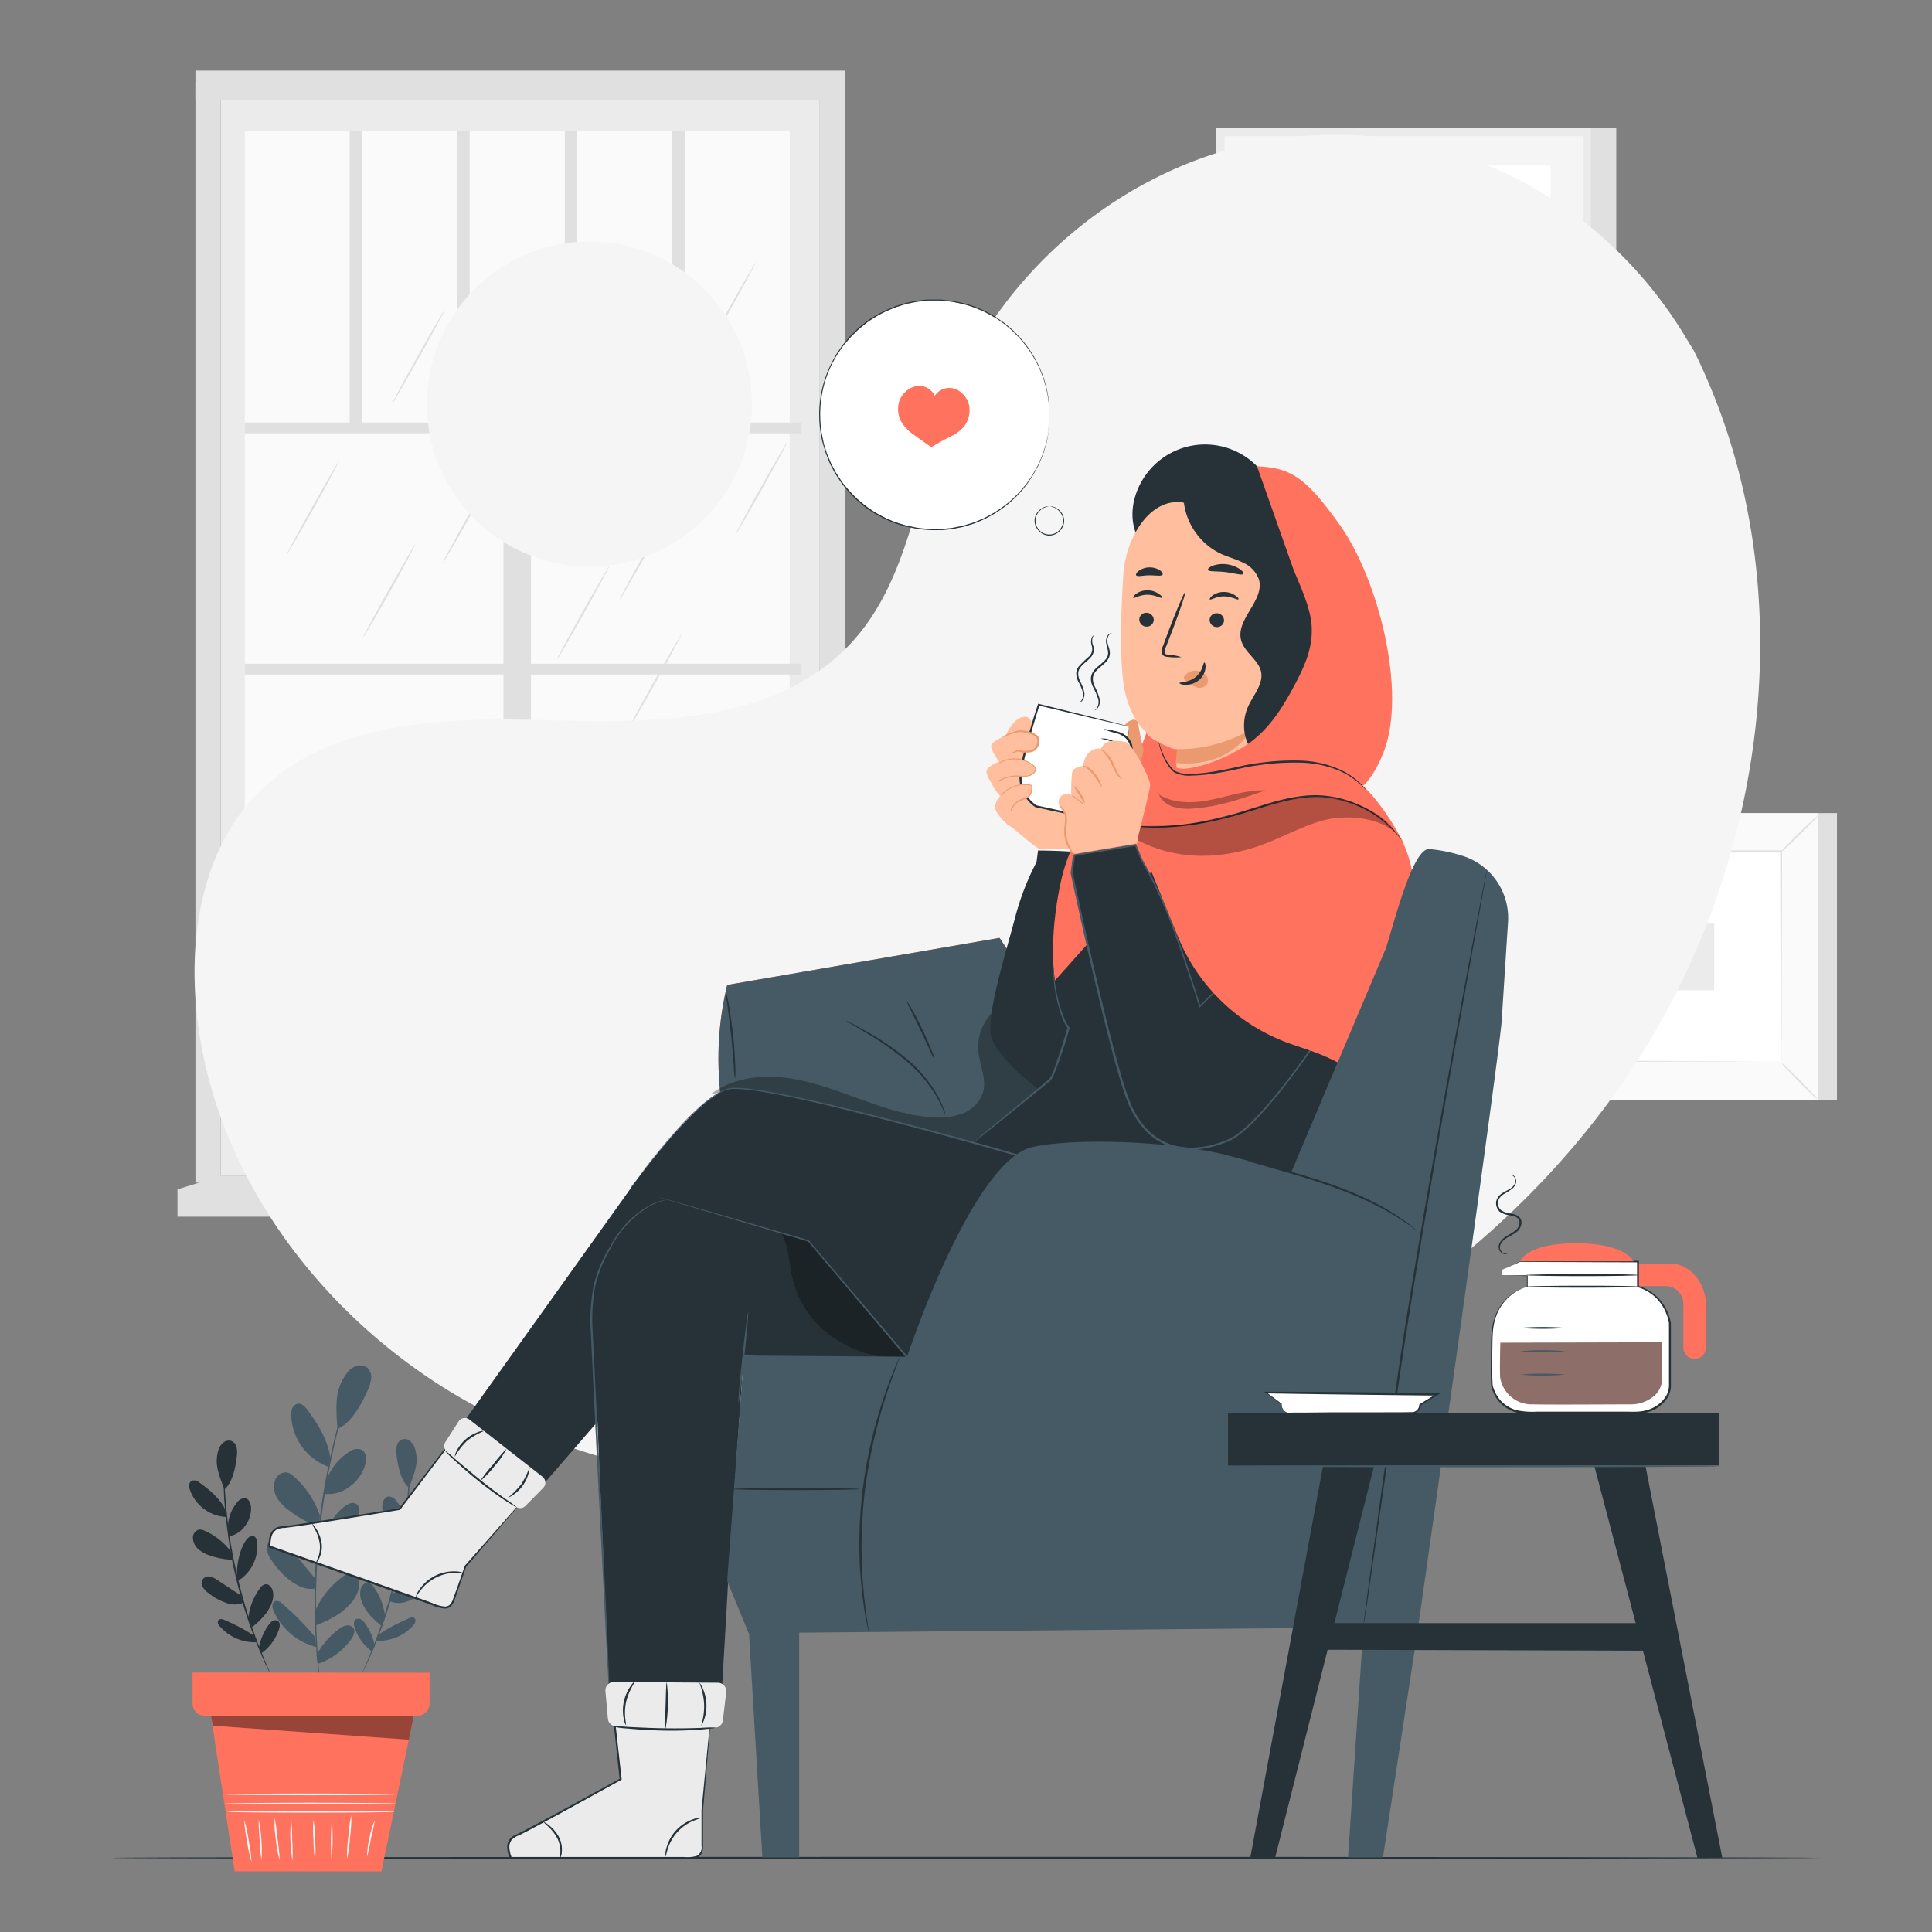 <svg xmlns="http://www.w3.org/2000/svg" viewBox="0 0 500 500"><rect x="0" y="0" width="500" height="500" fill="#808080" stroke="none"/><g id="background-complete"><rect x="411.68" y="33.02" width="6.61" height="143.46" style="fill:#e0e0e0"></rect><rect x="315.76" y="34.12" width="94.91" height="141.26" rx="0.1" style="fill:#f5f5f5"></rect><path d="M411.68,176.49H314.76a.11.11,0,0,1-.1-.1V33.12a.11.11,0,0,1,.1-.1h96.92a.11.11,0,0,1,.1.1V176.39A.11.11,0,0,1,411.68,176.49ZM317,174.29h92.52a.11.11,0,0,0,.1-.1V35.32a.11.11,0,0,0-.1-.1H317a.11.11,0,0,0-.1.1V174.19A.11.11,0,0,0,317,174.29Z" style="fill:#ebebeb"></path><rect x="325.32" y="42.84" width="75.97" height="123.74" rx="0.1" style="fill:#fff"></rect><rect x="341.89" y="77.92" width="42.65" height="49.99" rx="0.06" style="fill:#ebebeb"></rect><path d="M381.17,121.79c.06.16-2.05,1.09-6.06.62a14.84,14.84,0,0,1-6.8-2.72,13.83,13.83,0,0,1-5.29-8.32,12,12,0,0,1,4-11.38,10.63,10.63,0,0,1,3.07-1.79,8.2,8.2,0,0,1,3.84-.45,6.78,6.78,0,0,1,3.83,1.68,5,5,0,0,1,1.52,4.47,7.3,7.3,0,0,1-2.11,3.84A14,14,0,0,1,374,110.1a17.61,17.61,0,0,1-7.67,2.19,15.24,15.24,0,0,1-8.17-1.86,14.87,14.87,0,0,1-6-6.23,12.72,12.72,0,0,1-1.08-8.73,13,13,0,0,1,4.6-7.19,11.41,11.41,0,0,1,3.86-1.94,9.5,9.5,0,0,1,4.34-.14,7.11,7.11,0,0,1,3.94,2.22,6.59,6.59,0,0,1,1.55,4.21,8.07,8.07,0,0,1-1,4,10.78,10.78,0,0,1-2.44,2.92,16.32,16.32,0,0,1-6,3.21,15.49,15.49,0,0,1-6.35.49,13,13,0,0,1-5.54-2.12,12,12,0,0,1-5.28-8.37,10.05,10.05,0,0,1,2-7.17,8.53,8.53,0,0,1,3.62-2.9c1-.37,1.56-.36,1.59-.27s-.45.36-1.26.9a9.53,9.53,0,0,0-2.82,3,9,9,0,0,0-1.15,6.12,10,10,0,0,0,4.7,6.58A11.55,11.55,0,0,0,359,100a13.74,13.74,0,0,0,4.85-2.75,6,6,0,0,0,2.26-4.54,3.26,3.26,0,0,0-2.92-3.23,6.26,6.26,0,0,0-2.78.14A8,8,0,0,0,357.78,91a9.65,9.65,0,0,0-3.31,5.29,9.2,9.2,0,0,0,.81,6.34,11.41,11.41,0,0,0,4.59,4.77,11.88,11.88,0,0,0,6.31,1.47,14.4,14.4,0,0,0,6.21-1.7,10.64,10.64,0,0,0,2.48-1.75,4.09,4.09,0,0,0,1.26-2,1.78,1.78,0,0,0-.51-1.65,3.67,3.67,0,0,0-2.05-.91,5.29,5.29,0,0,0-2.42.21,7.58,7.58,0,0,0-2.25,1.23,9.4,9.4,0,0,0-3.44,8.7,12,12,0,0,0,4.07,7.2,14.36,14.36,0,0,0,5.84,2.92C379,121.9,381.14,121.49,381.17,121.79Z" style="fill:#e0e0e0"></path><rect x="57.14" y="25.88" width="155.02" height="278.47" style="fill:#ebebeb"></rect><rect x="63.34" y="33.95" width="141.03" height="262.1" style="fill:#fafafa"></rect><polygon points="218.71 306.86 212.16 304.35 212.16 21.16 218.71 21.16 218.71 306.86" style="fill:#e0e0e0"></polygon><rect x="63.34" y="109.35" width="144.09" height="2.79" style="fill:#e0e0e0"></rect><rect x="63.34" y="171.77" width="144.09" height="2.79" style="fill:#e0e0e0"></rect><rect x="63.34" y="234.19" width="144.09" height="2.79" style="fill:#e0e0e0"></rect><rect x="37.48" y="203.56" width="192.74" height="7.13" transform="translate(-73.27 340.97) rotate(-90)" style="fill:#e0e0e0"></rect><rect x="90.49" y="33.95" width="3.23" height="76.79" style="fill:#e0e0e0"></rect><rect x="118.33" y="33.95" width="3.23" height="76.79" style="fill:#e0e0e0"></rect><rect x="146.17" y="33.95" width="3.23" height="76.79" style="fill:#e0e0e0"></rect><rect x="174.01" y="33.95" width="3.23" height="76.79" style="fill:#e0e0e0"></rect><rect x="50.58" y="21.15" width="6.56" height="284.92" style="fill:#e0e0e0"></rect><rect x="50.58" y="18.28" width="168.13" height="7.6" style="fill:#e0e0e0"></rect><rect x="45.93" y="307.8" width="177.22" height="7.08" style="fill:#e0e0e0"></rect><polygon points="212.16 304.35 223.15 307.8 45.93 307.8 57.14 304.35 212.16 304.35" style="fill:#e0e0e0"></polygon><path d="M160.35,155.22c-.13-.07,2.82-5.56,6.57-12.25s6.91-12.06,7-12-2.81,5.56-6.57,12.25S160.48,155.29,160.35,155.22Z" style="fill:#e0e0e0"></path><path d="M107.78,214.47c-.13-.07,2.81-5.55,6.57-12.24s6.9-12.06,7-12-2.82,5.55-6.58,12.24S107.9,214.54,107.78,214.47Z" style="fill:#e0e0e0"></path><path d="M141.63,268.33c-.13-.07,2.82-5.55,6.57-12.24s6.9-12.06,7-12-2.82,5.55-6.58,12.25S141.75,268.41,141.63,268.33Z" style="fill:#e0e0e0"></path><path d="M94.42,270.11c-.13-.07,2.82-5.55,6.57-12.24s6.91-12.06,7-12-2.82,5.55-6.57,12.24S94.55,270.18,94.42,270.11Z" style="fill:#e0e0e0"></path><path d="M74.28,143.39c-.13-.07,2.82-5.56,6.57-12.25s6.9-12.06,7-12-2.82,5.56-6.57,12.25S74.4,143.46,74.28,143.39Z" style="fill:#e0e0e0"></path><path d="M114.58,145.72c-.13-.07,2.82-5.56,6.57-12.25s6.9-12.06,7-12-2.82,5.56-6.57,12.25S114.7,145.79,114.58,145.72Z" style="fill:#e0e0e0"></path><path d="M101.46,104.52c-.12-.07,2.82-5.55,6.58-12.24s6.9-12.06,7-12-2.82,5.55-6.58,12.24S101.59,104.59,101.46,104.52Z" style="fill:#e0e0e0"></path><path d="M93.94,165c-.12-.07,2.82-5.55,6.58-12.24s6.9-12.06,7-12S104.73,146.32,101,153,94.07,165.08,93.94,165Z" style="fill:#e0e0e0"></path><path d="M162.77,103.06c-.12-.07,2.82-5.55,6.58-12.24s6.9-12.06,7-12-2.81,5.55-6.57,12.24S162.9,103.13,162.77,103.06Z" style="fill:#e0e0e0"></path><path d="M144.14,170.68c-.13-.07,2.82-5.55,6.57-12.24s6.91-12.06,7-12-2.82,5.55-6.57,12.24S144.27,170.75,144.14,170.68Z" style="fill:#e0e0e0"></path><path d="M89.81,215.75c-.12-.07,2.82-5.55,6.58-12.24s6.9-12.06,7-12-2.82,5.55-6.58,12.24S89.94,215.82,89.81,215.75Z" style="fill:#e0e0e0"></path><path d="M162.77,188.45c-.12-.07,2.82-5.55,6.58-12.24s6.9-12.06,7-12-2.81,5.55-6.57,12.24S162.9,188.52,162.77,188.45Z" style="fill:#e0e0e0"></path><path d="M172.6,288c-.13-.07,2.82-5.55,6.57-12.24s6.9-12.06,7-12-2.82,5.55-6.57,12.24S172.72,288.08,172.6,288Z" style="fill:#e0e0e0"></path><path d="M75,280.13c-.13-.07,2.82-5.56,6.57-12.25s6.91-12.06,7-12-2.82,5.55-6.57,12.25S75.15,280.2,75,280.13Z" style="fill:#e0e0e0"></path><path d="M164.7,220.34c-.13-.07,2.81-5.55,6.57-12.24s6.9-12.06,7-12-2.82,5.55-6.58,12.24S164.82,220.41,164.7,220.34Z" style="fill:#e0e0e0"></path><path d="M149.58,234.15c-.12-.07,2.82-5.55,6.58-12.24s6.9-12.06,7-12-2.82,5.55-6.58,12.24S149.71,234.22,149.58,234.15Z" style="fill:#e0e0e0"></path><path d="M190.33,138.38c-.13-.07,2.81-5.55,6.57-12.24s6.9-12.06,7-12-2.82,5.55-6.58,12.24S190.45,138.45,190.33,138.38Z" style="fill:#e0e0e0"></path><path d="M182,92.18c-.13-.07,2.81-5.55,6.57-12.24s6.9-12.06,7-12-2.82,5.55-6.58,12.24S182.15,92.25,182,92.18Z" style="fill:#e0e0e0"></path><rect x="404.14" y="210.43" width="71.27" height="74.29" style="fill:#e0e0e0"></rect><rect x="399.31" y="210.43" width="71.26" height="74.29" style="fill:#fafafa"></rect><path d="M470.6,284.74H399.29V210.41H470.6Zm-71.26,0h71.22V210.45H399.34Z" style="fill:#e0e0e0"></path><rect x="408.89" y="220.42" width="52.11" height="54.31" style="fill:#fff"></rect><path d="M408.89,275.09a7.88,7.88,0,0,1-1.28,1.5c-.83.88-2,2.07-3.31,3.36s-2.52,2.44-3.41,3.25a9,9,0,0,1-1.5,1.26,7.58,7.58,0,0,1,1.28-1.49c.83-.88,2-2.07,3.31-3.36s2.53-2.45,3.42-3.27A8.38,8.38,0,0,1,408.89,275.09Z" style="fill:#e0e0e0"></path><path d="M461,275a8,8,0,0,1,1.49,1.29c.88.83,2.07,2,3.36,3.31s2.44,2.51,3.26,3.4a7.55,7.55,0,0,1,1.25,1.51,8.79,8.79,0,0,1-1.48-1.28c-.88-.83-2.07-2-3.37-3.32s-2.45-2.52-3.26-3.41A8.06,8.06,0,0,1,461,275Z" style="fill:#e0e0e0"></path><path d="M460.86,220.56a8.58,8.58,0,0,1,1.28-1.49c.83-.88,2-2.07,3.31-3.36s2.52-2.44,3.41-3.26a8.06,8.06,0,0,1,1.5-1.25,8.07,8.07,0,0,1-1.27,1.49c-.84.87-2,2.07-3.32,3.36s-2.53,2.45-3.41,3.26A8.06,8.06,0,0,1,460.86,220.56Z" style="fill:#e0e0e0"></path><path d="M408.75,220.7a8.54,8.54,0,0,1-1.49-1.29c-.88-.83-2.07-2-3.36-3.31s-2.44-2.52-3.26-3.41a7.69,7.69,0,0,1-1.25-1.5,7.73,7.73,0,0,1,1.48,1.28c.88.83,2.07,2,3.37,3.32s2.45,2.52,3.26,3.41A7.69,7.69,0,0,1,408.75,220.7Z" style="fill:#e0e0e0"></path><path d="M460.86,274.73a1,1,0,0,1,0-.26c0-.19,0-.44,0-.76,0-.68,0-1.66,0-2.93,0-2.57,0-6.32-.05-11.07,0-9.51-.06-23.07-.1-39.29l.2.2-52,0h0l.23-.23c0,19.93,0,38.58,0,54.31l-.2-.2,37.63.11,10.57.05,2.79,0h.05l-2.76,0-10.53.05-37.75.1h-.19v-.2c0-15.73,0-34.38,0-54.31v-.23h.24l52,0h.2v.2c0,16.28-.08,29.87-.1,39.42,0,4.73,0,8.46-.06,11,0,1.26,0,2.22,0,2.9,0,.31,0,.55,0,.73S460.86,274.74,460.86,274.73Z" style="fill:#e0e0e0"></path><rect x="426.25" y="238.88" width="17.39" height="17.39" style="fill:#ebebeb"></rect></g><g id="background-simple"><path d="M438.38,90.79l-2.44-4c-20.51-33.8-57.6-54.18-96.71-51.71a102.07,102.07,0,0,0-15,2.06c-35.56,7.61-66.5,34.5-79.33,68.93-7.54,20.26-9.64,43.57-24,59.65-18.62,20.92-50.25,21.58-78.05,20.71s-59.45-.13-78,20.88c-11.61,13.15-15.3,31.86-14.36,49.48,2.48,46.64,35,88.34,76.31,109.07s90,22.59,135.23,13.47c63.37-12.78,123.64-47.86,159.86-102S467.36,149.27,438.38,90.79Z" style="fill:#f5f5f5"></path><circle cx="152.62" cy="103.78" r="42.19" transform="matrix(0.23, -0.97, 0.97, 0.23, 16.78, 228.73)" style="fill:#f5f5f5"></circle></g><g id="Floor"><path d="M471.05,480.82c0,.14-99,.26-221,.26S29,481,29,480.82s99-.26,221.06-.26S471.05,480.67,471.05,480.82Z" style="fill:#263238"></path></g><g id="speech-bubble"><circle cx="241.87" cy="107.36" r="29.56" transform="translate(-20.43 72.33) rotate(-16.33)" style="fill:#fff"></circle><path d="M271.46,131.06s-.32,0-.86.2a3.94,3.94,0,0,0-1.9,1.4,3.59,3.59,0,0,0-.66,1.48,3.24,3.24,0,0,0,.18,1.83,3.54,3.54,0,0,0,6.64.11,3.2,3.2,0,0,0,.25-1.83,3.83,3.83,0,0,0-.62-1.5,3.94,3.94,0,0,0-1.85-1.46c-.54-.19-.86-.19-.86-.22H272l.28,0a2.07,2.07,0,0,1,.38.09,3.92,3.92,0,0,1,2,1.45,3.81,3.81,0,0,1,.68,1.57,3.49,3.49,0,0,1-.23,2,4.06,4.06,0,0,1-1.37,1.7,3.84,3.84,0,0,1-2.23.73,3.76,3.76,0,0,1-2.2-.8,4,4,0,0,1-1.31-1.75,3.43,3.43,0,0,1-.18-2,4,4,0,0,1,2.76-2.94,2.16,2.16,0,0,1,.38-.08l.28,0Z" style="fill:#263238"></path><path d="M271.34,111.9s0-.16,0-.48.07-.8.13-1.41c0-.31.06-.66.1-1s0-.8,0-1.26v-1.47a4.35,4.35,0,0,0-.05-.8c0-.28-.05-.57-.08-.86a28.75,28.75,0,0,0-2.05-8.32,29.67,29.67,0,0,0-6.18-9.47l-1.12-1.14c-.4-.36-.83-.7-1.25-1.06l-.63-.54a6.57,6.57,0,0,0-.67-.51l-1.41-1c-.24-.17-.47-.33-.72-.49l-.76-.42-1.56-.86c-.53-.27-1.1-.48-1.66-.73l-.84-.36-.43-.18-.44-.13a26.7,26.7,0,0,0-3.64-1c-.63-.12-1.25-.28-1.9-.37l-1.95-.2c-.33,0-.66-.08-1-.09h-1c-.67,0-1.34,0-2,0a30.36,30.36,0,0,0-4.09.54l-1,.21-.52.1-.5.16-2,.62c-.67.24-1.32.54-2,.81-.33.14-.67.26-1,.43l-1,.51a34.8,34.8,0,0,0-3.76,2.31l-1.74,1.41-.44.36-.41.39-.81.8-.81.79-.74.88-.74.88-.37.44-.33.47c-.43.64-.87,1.27-1.31,1.91l-1.13,2a29.48,29.48,0,0,0-2.85,18.49c.16.76.31,1.53.46,2.29s.45,1.48.68,2.22l.17.55.22.53.44,1.06.44,1.06.54,1,.53,1,.27.5.31.47,1.23,1.87a34.46,34.46,0,0,0,2.89,3.34l.77.78c.25.26.54.47.81.71.56.46,1.09.94,1.66,1.37l1.75,1.21.44.29a4.17,4.17,0,0,0,.46.26l.91.51a32.24,32.24,0,0,0,3.73,1.75c.64.23,1.29.41,1.93.62l1,.3c.32.09.65.14,1,.21l1.93.4c.64.11,1.28.15,1.92.22a26.57,26.57,0,0,0,3.77.14h.46l.46-.05.92-.08c.6-.07,1.21-.1,1.79-.2l1.75-.35.86-.17.83-.25,1.63-.5a7.41,7.41,0,0,0,.79-.28l.77-.32c.51-.22,1-.41,1.51-.64l1.41-.75a29.55,29.55,0,0,0,8.74-7.17c.27-.33.54-.63.79-.95l.68-1,.65-.94c.1-.16.22-.31.31-.46s.18-.32.26-.48c.35-.63.69-1.23,1-1.8s.52-1.17.77-1.71c.11-.27.23-.53.34-.79a5.71,5.71,0,0,0,.28-.75l.45-1.4c.13-.44.28-.83.37-1.2s.16-.72.22-1l.3-1.39c.07-.31.11-.47.11-.47s0,.16-.08.48-.16.78-.27,1.39c-.07.3-.13.65-.21,1s-.23.77-.36,1.21-.28.91-.44,1.41a4.14,4.14,0,0,1-.28.76l-.34.79c-.24.54-.45,1.14-.75,1.72s-.65,1.18-1,1.82l-.27.48c-.09.15-.2.3-.31.46-.21.31-.42.63-.65,1l-.67,1c-.25.32-.52.63-.79,1a29.66,29.66,0,0,1-8.77,7.26l-1.42.75c-.49.23-1,.43-1.51.65l-.78.32a5.77,5.77,0,0,1-.79.29l-1.65.51-.83.25-.87.17-1.75.36c-.59.1-1.2.13-1.81.2l-.92.09c-.16,0-.31,0-.47,0h-.46a27.17,27.17,0,0,1-3.81-.13c-.64-.08-1.29-.11-1.93-.22l-1.94-.4c-.33-.07-.66-.12-1-.21l-1-.3c-.64-.21-1.3-.39-1.94-.63a32.08,32.08,0,0,1-3.77-1.76l-.92-.51-.47-.26-.44-.3c-.58-.4-1.17-.81-1.77-1.21s-1.11-.92-1.67-1.38c-.27-.24-.57-.46-.82-.72l-.77-.79a32.56,32.56,0,0,1-2.92-3.36l-1.25-1.89-.32-.47-.27-.5-.53-1-.54-1-.45-1.06L214,118l-.23-.54-.17-.55c-.23-.75-.46-1.49-.68-2.24s-.31-1.54-.47-2.32a29.53,29.53,0,0,1,2.88-18.65c.38-.7.76-1.38,1.14-2.07l1.32-1.93.34-.48.37-.44.75-.89L220,87l.82-.8.82-.81L222,85l.44-.36,1.76-1.42A33.83,33.83,0,0,1,228,80.92l1-.52c.33-.17.68-.29,1-.43.67-.27,1.33-.57,2-.82l2.05-.62.51-.16.52-.1,1-.21a30.65,30.65,0,0,1,4.11-.54c.69,0,1.37,0,2,0h1c.34,0,.67.06,1,.09l2,.2c.65.09,1.28.25,1.91.37a29.17,29.17,0,0,1,3.67,1l.44.14c.15,0,.29.12.43.18l.85.36c.56.25,1.13.47,1.67.74l1.56.87.78.43c.24.15.48.32.72.49l1.42,1a6.87,6.87,0,0,1,.66.52l.64.54c.43.36.86.71,1.26,1.07l1.12,1.15a29.72,29.72,0,0,1,6.18,9.55,28.33,28.33,0,0,1,2,8.37c0,.29.06.58.08.86a3.73,3.73,0,0,1,0,.81v1.47c0,.46,0,.88,0,1.26s-.08.73-.12,1q-.1.93-.15,1.41C271.37,111.74,271.34,111.9,271.34,111.9Z" style="fill:#263238"></path><path d="M250.92,105.84a5.71,5.71,0,0,0-1.19-3.24,5.62,5.62,0,0,0-2.71-2,4.58,4.58,0,0,0-3.53.37,4.51,4.51,0,0,0-1.56,1.48,4.47,4.47,0,0,0-4.61-2.54,5.54,5.54,0,0,0-3,1.51,5.79,5.79,0,0,0-1.75,3,7,7,0,0,0,.48,4.36,10.1,10.1,0,0,0,3.11,3.49c2.1,1.53,4.87,3.47,4.87,3.47s2.64-1.63,5-2.77a9.89,9.89,0,0,0,3.68-2.87A7.09,7.09,0,0,0,250.92,105.84Z" style="fill:#FF725E"></path></g><g id="Plant"><polygon points="54.19 441.36 60.73 484.31 98.71 484.31 107.52 441.98 54.19 441.36" style="fill:#FF725E"></polygon><path d="M102.21,468.89c0,.12-9.73.22-21.73.22s-21.74-.1-21.74-.22,9.73-.22,21.74-.22S102.21,468.77,102.21,468.89Z" style="fill:#fafafa"></path><path d="M102.36,466.78c0,.12-9.8.22-21.88.22s-21.88-.1-21.88-.22,9.79-.23,21.88-.23S102.36,466.65,102.36,466.78Z" style="fill:#fafafa"></path><path d="M102.28,464.39c0,.12-9.79.22-21.88.22s-21.88-.1-21.88-.22,9.8-.22,21.88-.22S102.28,464.27,102.28,464.39Z" style="fill:#fafafa"></path><path d="M65.09,481.86a34.43,34.43,0,0,1-1.16-5.4A35.36,35.36,0,0,1,63.2,471a35.39,35.39,0,0,1,1.17,5.41A34.51,34.51,0,0,1,65.09,481.86Z" style="fill:#fafafa"></path><path d="M67.68,481.41a40.25,40.25,0,0,1-.48-5.28,41.26,41.26,0,0,1-.24-5.29,42.56,42.56,0,0,1,.72,10.57Z" style="fill:#fafafa"></path><path d="M72.38,481.41a27.59,27.59,0,0,1-1-5.41,26.23,26.23,0,0,1-.29-5.5,51.36,51.36,0,0,1,.73,5.44A45.31,45.31,0,0,1,72.38,481.41Z" style="fill:#fafafa"></path><path d="M75.69,481.63a43.58,43.58,0,0,1-.36-11,45.93,45.93,0,0,1,.28,5.51A45.2,45.2,0,0,1,75.69,481.63Z" style="fill:#fafafa"></path><path d="M81.54,481.41a31.55,31.55,0,0,1-.4-5.22,29.39,29.39,0,0,1,0-5.23,31.35,31.35,0,0,1,.4,5.21A32.07,32.07,0,0,1,81.54,481.41Z" style="fill:#fafafa"></path><path d="M85.81,481.63a67.82,67.82,0,0,1,.09-10.79,64.79,64.79,0,0,1-.09,10.79Z" style="fill:#fafafa"></path><path d="M89.82,481.06a35.54,35.54,0,0,1,.33-5.64,36.65,36.65,0,0,1,.76-5.6,34.77,34.77,0,0,1-.32,5.64A35.87,35.87,0,0,1,89.82,481.06Z" style="fill:#fafafa"></path><path d="M95,480.5a19.14,19.14,0,0,1,.64-4.8A18.86,18.86,0,0,1,97,471.07a41,41,0,0,1-1,4.72A43.4,43.4,0,0,1,95,480.5Z" style="fill:#fafafa"></path><path d="M91.33,356.59a.83.83,0,0,1,0,.22l-.18.6c-.18.57-.42,1.34-.72,2.32s-.72,2.23-1.12,3.68-.92,3.06-1.37,4.89-1,3.82-1.48,6-1,4.47-1.46,6.91c-.91,4.9-1.74,10.32-2.33,16s-.81,11.2-.89,16.18c0,2.49,0,4.86.07,7.07s.16,4.28.27,6.16.26,3.58.37,5.07.25,2.78.37,3.82.19,1.83.25,2.42c0,.25,0,.46.05.63a.92.92,0,0,1,0,.22.53.53,0,0,1,0-.21c0-.17-.06-.38-.1-.63l-.33-2.41c-.15-1-.31-2.32-.44-3.81s-.34-3.19-.45-5.08-.26-3.94-.32-6.16-.1-4.59-.11-7.09c0-5,.3-10.48.86-16.22s1.43-11.16,2.36-16.06c.51-2.45,1-4.78,1.51-6.93s1-4.16,1.54-6,1-3.45,1.43-4.89.84-2.66,1.19-3.65.61-1.74.8-2.3l.22-.59A.75.75,0,0,1,91.33,356.59Z" style="fill:#455a64"></path><path d="M84.48,383.19a14.06,14.06,0,0,1,5.9-7.45,3.36,3.36,0,0,1,3.12-.58c1.33.64,1.44,2.51,1,3.92a10.33,10.33,0,0,1-4.3,5.86,8.75,8.75,0,0,1-6.45,1.63" style="fill:#455a64"></path><path d="M82.17,401.15c1-3.7,3.94-9,7-11.27a4.54,4.54,0,0,1,1.59-.85,1.87,1.87,0,0,1,1.71.37,2.62,2.62,0,0,1,.38,2.46A15,15,0,0,1,81.78,403" style="fill:#455a64"></path><path d="M81.53,417a21.75,21.75,0,0,1,7.08-8.89,3.36,3.36,0,0,1,2.46-.88c1.35.25,2,1.88,1.84,3.24-.25,2.8-2.38,5-4.59,6.78a28.35,28.35,0,0,1-6.54,3.36" style="fill:#455a64"></path><path d="M81.89,428.33a20.77,20.77,0,0,1,6-6.85,4.25,4.25,0,0,1,1.8-.81,1.83,1.83,0,0,1,1.77.67c.61.89,0,2.09-.61,2.94a17.16,17.16,0,0,1-8.59,6.3" style="fill:#455a64"></path><path d="M81.59,423.71A67.15,67.15,0,0,0,73,415a1.92,1.92,0,0,0-1.72-.65,1.27,1.27,0,0,0-.78,1.16,3.14,3.14,0,0,0,.32,1.43,16.65,16.65,0,0,0,11.08,9.32" style="fill:#455a64"></path><path d="M81.87,408.92q-3.39-4.11-6.76-8.24a8.36,8.36,0,0,0-2.2-2.08,2.76,2.76,0,0,0-2.88,0,2.7,2.7,0,0,0-.92,2.72A7.2,7.2,0,0,0,70.43,404a20.25,20.25,0,0,0,4.92,5.23c2,1.36,3.79,2.25,6.17,1.9" style="fill:#455a64"></path><path d="M82.81,392.27A23.59,23.59,0,0,0,76,382.06a4,4,0,0,0-1.78-1,3,3,0,0,0-3.1,2.17,5.63,5.63,0,0,0,.62,4.48A11.69,11.69,0,0,0,74.93,391a27.24,27.24,0,0,0,7.52,4.06" style="fill:#455a64"></path><path d="M85.51,377.42c-.66-4.77-3.14-8.75-6-12.61-.61-.82-1.46-1.68-2.46-1.53a2,2,0,0,0-1.42,1.21,4.57,4.57,0,0,0-.26,1.91,14.74,14.74,0,0,0,9.57,13.18" style="fill:#455a64"></path><path d="M87.4,369.84a39.62,39.62,0,0,1-.25-7.38,13.18,13.18,0,0,1,2.46-6.88,5.58,5.58,0,0,1,2.45-2,3.11,3.11,0,0,1,3,.4,3.25,3.25,0,0,1,1,2.65,8.32,8.32,0,0,1-.76,2.83c-1.8,4.33-4.8,9.13-7.94,10.34" style="fill:#455a64"></path><path d="M58,375.54a2.58,2.58,0,0,1,0,.6c0,.44,0,1,0,1.74s0,1.67,0,2.74,0,2.28.13,3.63c.12,2.68.38,5.88.79,9.41s1,7.39,1.87,11.41,1.85,7.79,2.87,11.2,2.09,6.42,3.06,8.93c.46,1.27.94,2.38,1.34,3.38s.76,1.84,1.06,2.52l.68,1.6a2.68,2.68,0,0,1,.21.57,5,5,0,0,1-.29-.53c-.19-.4-.44-.92-.76-1.57s-.71-1.51-1.13-2.5-.92-2.09-1.4-3.35c-1-2.5-2.09-5.53-3.16-8.93s-2.06-7.2-2.92-11.23S59,397.25,58.56,393.7s-.61-6.75-.69-9.44c-.07-1.35-.06-2.57-.07-3.64s0-2,0-2.75,0-1.29.06-1.73A3.92,3.92,0,0,1,58,375.54Z" style="fill:#263238"></path><path d="M59,395.12a10.08,10.08,0,0,1,2.42-6.35,2.41,2.41,0,0,1,2-1.06c1,.15,1.51,1.4,1.55,2.45a7.38,7.38,0,0,1-1.67,4.91,6.25,6.25,0,0,1-4,2.5" style="fill:#263238"></path><path d="M61.31,407.85c-.13-2.74.75-7,2.34-9.19a3.19,3.19,0,0,1,.91-.92,1.34,1.34,0,0,1,1.24-.12,1.87,1.87,0,0,1,.78,1.6,10.66,10.66,0,0,1-5.14,10" style="fill:#263238"></path><path d="M64.28,418.75a15.45,15.45,0,0,1,2.9-7.58A2.39,2.39,0,0,1,68.67,410c1-.12,1.73.86,1.94,1.81.44,2-.53,3.94-1.66,5.6a20.06,20.06,0,0,1-3.73,3.7" style="fill:#263238"></path><path d="M67,426.41a14.74,14.74,0,0,1,2.62-6,3,3,0,0,1,1-.94,1.31,1.31,0,0,1,1.35.08c.61.47.47,1.41.22,2.13a12.37,12.37,0,0,1-4.49,6.14" style="fill:#263238"></path><path d="M65.77,423.33A47.46,47.46,0,0,0,58,419.21a1.42,1.42,0,0,0-1.31-.07.92.92,0,0,0-.29,1A2.27,2.27,0,0,0,57,421a11.91,11.91,0,0,0,9.55,4" style="fill:#263238"></path><path d="M62.77,413.2,56.4,409a6,6,0,0,0-1.94-.94,1.76,1.76,0,0,0-2,2.65,5.12,5.12,0,0,0,1.48,1.56,14.34,14.34,0,0,0,4.48,2.5,5.9,5.9,0,0,0,4.61,0" style="fill:#263238"></path><path d="M59.83,401.66A16.88,16.88,0,0,0,53,396.17a2.78,2.78,0,0,0-1.43-.32A2.12,2.12,0,0,0,49.93,398a4,4,0,0,0,1.38,2.91,8.56,8.56,0,0,0,2.89,1.61,19.44,19.44,0,0,0,6,1.14" style="fill:#263238"></path><path d="M58.47,391c-1.47-3.11-4-5.28-6.81-7.29a2.07,2.07,0,0,0-2-.51,1.41,1.41,0,0,0-.7,1.13,3.29,3.29,0,0,0,.23,1.35,10.55,10.55,0,0,0,9.36,6.92" style="fill:#263238"></path><path d="M58.13,385.4a27.72,27.72,0,0,1-1.76-5,9.54,9.54,0,0,1,.19-5.22,4.1,4.1,0,0,1,1.25-1.86,2.2,2.2,0,0,1,2.13-.37,2.33,2.33,0,0,1,1.28,1.58,6.11,6.11,0,0,1,.09,2.09C61,380,60,383.9,58.13,385.4" style="fill:#263238"></path><path d="M106,375.12a4.13,4.13,0,0,1,0,.6q0,.66.06,1.74c0,.75,0,1.67,0,2.74s0,2.29-.07,3.64c-.08,2.7-.3,5.9-.69,9.45s-1,7.42-1.84,11.45-1.88,7.82-2.92,11.23-2.15,6.43-3.16,8.93c-.48,1.26-1,2.37-1.4,3.36s-.81,1.82-1.14,2.5l-.75,1.56a3.2,3.2,0,0,1-.29.53,2.92,2.92,0,0,1,.21-.57l.68-1.59c.3-.69.67-1.54,1.06-2.53s.88-2.11,1.34-3.38c1-2.5,2-5.53,3.06-8.93s2-7.19,2.87-11.2,1.43-7.88,1.87-11.41.67-6.72.79-9.41c.09-1.34.09-2.56.13-3.63s0-2,0-2.74,0-1.29,0-1.73A2.63,2.63,0,0,1,106,375.12Z" style="fill:#455a64"></path><path d="M104.91,394.7a10.05,10.05,0,0,0-2.42-6.34,2.42,2.42,0,0,0-2-1.07c-1,.15-1.51,1.4-1.55,2.45a7.36,7.36,0,0,0,1.67,4.91,6.21,6.21,0,0,0,4,2.5" style="fill:#455a64"></path><path d="M102.61,407.43c.13-2.74-.75-7-2.34-9.18a3.36,3.36,0,0,0-.91-.93,1.34,1.34,0,0,0-1.24-.11,1.84,1.84,0,0,0-.78,1.59,10.65,10.65,0,0,0,5.14,10" style="fill:#455a64"></path><path d="M99.64,418.33a15.48,15.48,0,0,0-2.9-7.58,2.43,2.43,0,0,0-1.49-1.13c-1-.12-1.73.87-1.94,1.82-.44,1.95.53,3.94,1.66,5.6a20.22,20.22,0,0,0,3.73,3.69" style="fill:#455a64"></path><path d="M97,426a14.88,14.88,0,0,0-2.62-6,3.15,3.15,0,0,0-1-.94,1.35,1.35,0,0,0-1.36.08c-.6.47-.46,1.41-.21,2.13a12.28,12.28,0,0,0,4.49,6.14" style="fill:#455a64"></path><path d="M98.15,422.91a48.19,48.19,0,0,1,7.74-4.11,1.4,1.4,0,0,1,1.31-.08.93.93,0,0,1,.29,1,2.21,2.21,0,0,1-.53.91,11.91,11.91,0,0,1-9.55,4" style="fill:#455a64"></path><path d="M101.15,412.78l6.37-4.15a5.84,5.84,0,0,1,1.94-.95,2,2,0,0,1,2,.6,1.94,1.94,0,0,1,0,2.05,5.12,5.12,0,0,1-1.48,1.56,14.34,14.34,0,0,1-4.48,2.5,5.85,5.85,0,0,1-4.61,0" style="fill:#455a64"></path><path d="M104.09,401.24a16.85,16.85,0,0,1,6.83-5.48,2.89,2.89,0,0,1,1.43-.33,2.14,2.14,0,0,1,1.64,2.15,4,4,0,0,1-1.38,2.92,8.53,8.53,0,0,1-2.89,1.6,19.76,19.76,0,0,1-6,1.15" style="fill:#455a64"></path><path d="M105.45,390.55c1.47-3.11,4-5.28,6.81-7.29a2.09,2.09,0,0,1,2-.51,1.41,1.41,0,0,1,.7,1.13,3.36,3.36,0,0,1-.23,1.36,10.55,10.55,0,0,1-9.36,6.91" style="fill:#455a64"></path><path d="M105.79,385a28.92,28.92,0,0,0,1.76-5,9.5,9.5,0,0,0-.19-5.21,4,4,0,0,0-1.25-1.86,2.22,2.22,0,0,0-2.14-.38,2.39,2.39,0,0,0-1.27,1.58,6.17,6.17,0,0,0-.09,2.1c.3,3.33,1.31,7.25,3.18,8.75" style="fill:#455a64"></path><path d="M49.83,432.85v8A3.16,3.16,0,0,0,53,444.05h55a3.16,3.16,0,0,0,3.17-3.16v-8Z" style="fill:#FF725E"></path><g style="opacity:0.4"><polygon points="54.6 444.05 55.06 446.61 105.8 450.23 107.09 444.05 54.6 444.05"></polygon></g></g><g id="Character"><path d="M274.94,319.05a101.74,101.74,0,0,0-16.27-76.32L188.21,254.9c-6.77,27.58,1.88,58.42,22,78.45Z" style="fill:#FF725E"></path><path d="M274.94,319.05a101.74,101.74,0,0,0-16.27-76.32L188.21,254.9c-6.77,27.58,1.88,58.42,22,78.45Z" style="fill:#455a64"></path><g style="opacity:0.3"><path d="M272.8,270.79a42.74,42.74,0,0,0-9.41-9.24,5.88,5.88,0,0,0-2.9-1.3,5,5,0,0,0-3.61,1.73,12.74,12.74,0,0,0-3.69,10.1c.33,3.53,2.15,7,1.25,10.47a8.8,8.8,0,0,1-5.31,5.61,17.75,17.75,0,0,1-7.87,1c-6.61-.43-12.95-2.63-19.18-4.89s-12.49-4.62-19.07-5.38-13.61.25-18.94,4.18l3.65-.41a181.51,181.51,0,0,1,27.22,9.92c6.81,3.12,13.66,6.72,21.14,7.27,6.64.48,13.28-1.53,19.18-4.63s11.16-7.27,16.38-11.41a10.73,10.73,0,0,0,3.54-3.93C276.45,276.84,274.75,273.42,272.8,270.79Z"></path></g><path d="M190.23,279.22a24.19,24.19,0,0,1-.32-3.26c-.15-2-.37-4.8-.69-7.86s-.68-5.83-.94-7.84a23.62,23.62,0,0,1-.36-3.25,17.85,17.85,0,0,1,.72,3.2c.36,2,.78,4.76,1.1,7.83s.48,5.87.54,7.9A17.67,17.67,0,0,1,190.23,279.22Z" style="fill:#263238"></path><path d="M244.76,288.75a49.68,49.68,0,0,0-2.29-4.82,37.14,37.14,0,0,0-8.34-9.69,81.41,81.41,0,0,0-10.6-7.32l-3.36-2a7.61,7.61,0,0,1-1.2-.79,8,8,0,0,1,1.3.62c.82.43,2,1.06,3.45,1.87a71.5,71.5,0,0,1,10.75,7.24,34.82,34.82,0,0,1,8.32,9.91,24.16,24.16,0,0,1,1.59,3.6A6.9,6.9,0,0,1,244.76,288.75Z" style="fill:#263238"></path><path d="M241.82,274.1a12.37,12.37,0,0,1-1.11-2.18c-.72-1.54-1.56-3.34-2.5-5.33s-1.84-3.77-2.58-5.29a13,13,0,0,1-1-2.24,10.8,10.8,0,0,1,1.33,2.06c.75,1.31,1.74,3.16,2.73,5.24s1.82,4,2.37,5.41A10.21,10.21,0,0,1,241.82,274.1Z" style="fill:#263238"></path><path d="M268.64,220.11l-.39,3a67.41,67.41,0,0,0-5.5,14.2c-2.11,8.11-6.85,23-6.45,29.61s14.08,16.2,14.08,16.2l10.76-29.83L284.07,238s-1.92-16.34-3.83-17.1S268.64,220.11,268.64,220.11Z" style="fill:#263238"></path><path d="M351.08,263.57s-16.33,39.22-16.33,39.22l.16,20.61L249.4,297.79l22.3-18.28,4.93-14.11,7.24-25.86,5.25-31.19,8.73-8.85,42.86,2.9L353,208.56S351.46,261.81,351.08,263.57Z" style="fill:#263238"></path><path d="M287.29,206.09s-9.44,6.85-12.77,22.22-1.5,25.44-1.5,25.44,26.6-29.65,26.84-30.38-1.77-13.27-1.77-13.27Z" style="fill:#FF725E"></path><path d="M356.16,216.06c1,.64,6.2,10.66,4,19.5S329.38,290.21,318.1,295s-21.61,2.22-26.43-11.14-14.28-58-14.28-58l.58-4.61,15.95-2.68,1.59,3.85a109.89,109.89,0,0,1,7.8,16.59c3.7,9.83,7.23,21.29,7.23,21.29Z" style="fill:#263238"></path><path d="M356.16,216.06s-.27.29-.81.82l-2.4,2.36-9.15,9-33.12,32.29-.24.24-.1-.33c-1.84-5.85-3.88-12-6.2-18.45a118.85,118.85,0,0,0-8.83-19.37h0v0l-1.6-3.84.27.15L278,221.54l.21-.22-.58,4.61v-.09c1.94,9,4,18.44,6.27,28,1.26,5.31,2.53,10.56,3.86,15.7.66,2.57,1.35,5.12,2.06,7.63s1.46,5,2.39,7.39a23.26,23.26,0,0,0,3.7,6.56,15.74,15.74,0,0,0,5.75,4.52,16,16,0,0,0,7,1.36,23.38,23.38,0,0,0,7-1.31c.56-.17,1.09-.41,1.64-.61a10.19,10.19,0,0,0,1.57-.72c.5-.27,1-.62,1.44-.93s.91-.7,1.35-1.06a53.09,53.09,0,0,0,4.83-4.77c3-3.3,5.69-6.72,8.22-10.08,5-6.73,9.38-13.25,13.2-19.3s7.07-11.64,9.63-16.7c1.24-2.55,2.46-4.93,2.79-7.34a21.72,21.72,0,0,0,0-6.59,32.14,32.14,0,0,0-2.59-8.79,20.25,20.25,0,0,0-1.11-2.11,4.08,4.08,0,0,0-.5-.64,1.22,1.22,0,0,1,.16.13,4.44,4.44,0,0,1,.38.48,16,16,0,0,1,1.17,2.1,31.62,31.62,0,0,1,2.69,8.8,22.08,22.08,0,0,1,0,6.66c-.33,2.46-1.56,4.87-2.78,7.43-2.54,5.09-5.8,10.69-9.58,16.77s-8.14,12.6-13.17,19.36c-2.52,3.37-5.21,6.8-8.23,10.13a51.37,51.37,0,0,1-4.86,4.81c-.45.38-.91.73-1.37,1.09s-1,.68-1.49,1a10.73,10.73,0,0,1-1.62.75c-.56.21-1.1.45-1.67.63a23.81,23.81,0,0,1-7.1,1.33,16.48,16.48,0,0,1-7.26-1.38,16.27,16.27,0,0,1-5.93-4.66,23.93,23.93,0,0,1-3.79-6.7c-.94-2.41-1.66-4.91-2.4-7.42s-1.41-5.07-2.08-7.65c-1.33-5.15-2.6-10.39-3.85-15.71-2.25-9.58-4.34-19-6.27-28v-.09c.21-1.59.41-3.17.59-4.61l0-.18.19,0,15.95-2.66.19,0,.08.18,1.59,3.84,0,0a117.31,117.31,0,0,1,8.85,19.47c2.32,6.42,4.34,12.61,6.17,18.48l-.35-.09c13.93-13.46,25.38-24.51,33.35-32.22l9.19-8.85,2.41-2.3Z" style="fill:#455a64"></path><path d="M251.91,295.74s.11-.14.36-.36l1.11-1,4.15-3.51,14-11.59,0,0a9.56,9.56,0,0,0,1.05-2c1.58-4,2.7-7.91,3.72-11.35l.05.22a11.82,11.82,0,0,1-1.57-3.11c-.37-1-.67-2-.93-3a37.67,37.67,0,0,1-1-5,26.17,26.17,0,0,1-.23-3.28,7.73,7.73,0,0,1,.07-1.17,6.78,6.78,0,0,1,.08,1.17c.06.75.13,1.86.36,3.24A41.78,41.78,0,0,0,274.2,260c.28.93.59,1.91,1,2.92a11.22,11.22,0,0,0,1.51,2.94l.08.11,0,.12A118.32,118.32,0,0,1,273,277.51a9.06,9.06,0,0,1-1.15,2.17h0l0,0-14.12,11.46-4.25,3.39-1.16.89A2.41,2.41,0,0,1,251.91,295.74Z" style="fill:#455a64"></path><path d="M184.06,443.39l-2.3,25.14,0,9.32c0,3.53-2.86,2.87-6.4,2.88l-43.14.09s-2.05-4.33,1.13-5.69,27.28-14.72,27.28-14.72l-2.17-19.78Z" style="fill:#ebebeb"></path><path d="M184.06,443.39l-.47,0-1.34-.13-5.1-.5-18.69-1.92.21-.2c.65,5.78,1.39,12.46,2.21,19.77l0,.16-.13.07-15.62,8.6q-4.16,2.27-8.51,4.57l-2.21,1.13a5.45,5.45,0,0,0-2,1.24,3.06,3.06,0,0,0-.56,2.2,7.2,7.2,0,0,0,.6,2.36l-.24-.15h1.39l32.61,0h7.33c1.18,0,2.36,0,3.51,0a8.81,8.81,0,0,0,3.28-.29,2.44,2.44,0,0,0,1.22-2.57V474.5c0-2.07,0-4.07,0-6h0c.75-7.72,1.35-14,1.77-18.33l.51-5,.14-1.31c0-.3.06-.46.06-.46a2.67,2.67,0,0,1,0,.42c0,.32,0,.74-.1,1.29-.09,1.16-.23,2.84-.41,5-.37,4.39-.91,10.69-1.58,18.47v0c0,1.9,0,3.9,0,6,0,1,0,2.09,0,3.17a4.28,4.28,0,0,1-.24,1.68,2.21,2.21,0,0,1-1.23,1.28,8.86,8.86,0,0,1-3.46.35c-1.15,0-2.31,0-3.5,0l-7.33,0-32.61.09h-1.56l-.06-.15a7.8,7.8,0,0,1-.65-2.54,3.59,3.59,0,0,1,.67-2.56,2,2,0,0,1,.49-.48,2.39,2.39,0,0,1,.57-.36c.39-.21.75-.35,1.12-.54l2.2-1.13c2.91-1.52,5.74-3.05,8.51-4.55l15.63-8.56-.12.22c-.78-7.32-1.5-14-2.12-19.78l0-.24.23,0,18.78,2.13,5.05.59,1.3.16A2.5,2.5,0,0,1,184.06,443.39Z" style="fill:#263238"></path><path d="M172.26,480.48c.09,0,.18-.82.59-2.07a11.56,11.56,0,0,1,6.77-7.25c1.22-.5,2-.65,2-.73a5,5,0,0,0-2.16.37,10.91,10.91,0,0,0-4.46,2.86,10.75,10.75,0,0,0-2.54,4.64A4.93,4.93,0,0,0,172.26,480.48Z" style="fill:#263238"></path><path d="M145,480.79a3.31,3.31,0,0,0,.4-1.58,7,7,0,0,0-.79-3.86,9.75,9.75,0,0,0-2.58-3,4.09,4.09,0,0,0-1.39-.84c0,.07.43.46,1.15,1.12a12.12,12.12,0,0,1,2.35,2.94,7.77,7.77,0,0,1,.89,3.6A10.87,10.87,0,0,0,145,480.79Z" style="fill:#263238"></path><path d="M306,207.73a6.93,6.93,0,0,1-2.41-.46,14.85,14.85,0,0,1-5.15-2.9,15.17,15.17,0,0,1-3.65-4.66,6.88,6.88,0,0,1-.81-2.31c.09,0,.4.84,1.14,2.13a17,17,0,0,0,3.66,4.45,17.25,17.25,0,0,0,4.94,3C305.05,207.46,306,207.64,306,207.73Z" style="fill:#263238"></path><polygon points="163.37 307.34 118.46 370.19 140.69 384.07 203.45 311.48 163.37 307.34" style="fill:#263238"></polygon><path d="M137.7,385.53l-17.16,19.75-3.1,8.79c-1.18,3.33-3.66,1.75-7,.57L69.76,400.25s-.47-4.76,3-5,30.64-4.72,30.64-4.72L118,371.34Z" style="fill:#ebebeb"></path><path d="M137.7,385.53l-.37-.24-1-.72-3.94-2.79L117.9,371.49l.25,0L103.57,390.7l-.06.07-.09,0-17.66,2.87c-3.11.49-6.28,1-9.53,1.45l-2.45.32a5.29,5.29,0,0,0-2.29.51,3.05,3.05,0,0,0-1.25,1.88,7.51,7.51,0,0,0-.22,2.41l-.17-.22.42.15,31.2,11,7,2.49c1.13.41,2.26.79,3.36,1.22a10.56,10.56,0,0,0,3.24.92,1.83,1.83,0,0,0,1.38-.51,3.79,3.79,0,0,0,.77-1.34c.37-1,.73-2.05,1.09-3l2-5.73v0l0,0L133,390.82l3.46-3.91.91-1,.33-.35a2.68,2.68,0,0,1-.27.35c-.21.25-.5.58-.86,1l-3.37,3.94-12.51,14.57,0-.06-2,5.73c-.35,1-.71,2-1.07,3.05a4.24,4.24,0,0,1-.87,1.5,2.27,2.27,0,0,1-1.69.65,11,11,0,0,1-3.39-.94c-1.09-.42-2.22-.8-3.36-1.2l-7-2.48-31.21-11-.42-.15-.16-.06,0-.16a8.1,8.1,0,0,1,.24-2.6,3.57,3.57,0,0,1,1.47-2.18,2.31,2.31,0,0,1,.61-.3,2.62,2.62,0,0,1,.66-.15c.45-.07.82-.08,1.24-.13l2.44-.32c3.24-.46,6.42-1,9.52-1.44l17.66-2.84-.15.09c5.55-7.24,10.53-13.76,14.68-19.18l.1-.14.15.1,14.43,10.53,3.85,2.83,1,.73Z" style="fill:#263238"></path><path d="M140.6,385.05,136,389.71a1.94,1.94,0,0,1-2.6.17l-17.72-14.09a2,2,0,0,1-.42-2.58l3.42-5.34a1.94,1.94,0,0,1,2.83-.48l18.86,14.77A1.94,1.94,0,0,1,140.6,385.05Z" style="fill:#ebebeb"></path><path d="M115,375.28a22,22,0,0,0,2.47,2.5c1.58,1.48,3.81,3.47,6.4,5.54s5,3.8,6.85,5c.91.59,1.65,1.05,2.18,1.35a3.09,3.09,0,0,0,.84.43,27,27,0,0,0-2.81-2.09c-1.76-1.26-4.16-3-6.73-5.09s-4.84-4-6.48-5.4A24.26,24.26,0,0,0,115,375.28Z" style="fill:#263238"></path><path d="M131.37,387.69a9.86,9.86,0,0,0,5.73-8.1,23,23,0,0,1-2.2,4.52A23.64,23.64,0,0,1,131.37,387.69Z" style="fill:#263238"></path><path d="M124.21,383.34a22.57,22.57,0,0,0,3.79-3.95,22,22,0,0,0,3.13-4.49,41.42,41.42,0,0,0-3.55,4.15A38.38,38.38,0,0,0,124.21,383.34Z" style="fill:#263238"></path><path d="M117.71,377a17.68,17.68,0,0,1,3.15-4.1,17.7,17.7,0,0,1,4.48-2.57,3.36,3.36,0,0,0-1.55.27,9.9,9.9,0,0,0-3.28,1.9,9.77,9.77,0,0,0-2.33,3A3.24,3.24,0,0,0,117.71,377Z" style="fill:#263238"></path><path d="M107.59,413.36c.07,0,.43-.72,1.24-1.76a11.62,11.62,0,0,1,8.81-4.56c1.32-.06,2.14.08,2.16,0a5.29,5.29,0,0,0-2.16-.37,10.71,10.71,0,0,0-9.11,4.72A4.89,4.89,0,0,0,107.59,413.36Z" style="fill:#263238"></path><path d="M81.77,404.5a3.29,3.29,0,0,0,.91-1.35,7,7,0,0,0,.54-3.91,9.57,9.57,0,0,0-1.42-3.66c-.55-.84-1-1.3-1-1.26a6.2,6.2,0,0,0,.7,1.45,12.08,12.08,0,0,1,1.23,3.55,7.79,7.79,0,0,1-.37,3.69A9.44,9.44,0,0,0,81.77,404.5Z" style="fill:#263238"></path><path d="M206.75,308.24h-24A28.27,28.27,0,0,0,156,327.12h0a43.65,43.65,0,0,0-2.43,16.61l4.21,97.5,28.82.29,1.79-31.24,4.09-59.42,28,1.18,15.88-1Z" style="fill:#263238"></path><path d="M179.41,336.3c-.06.18,3.31,1,6.9,3.26s5.89,4.81,6,4.68a6.34,6.34,0,0,0-1.41-1.79,22.57,22.57,0,0,0-9.3-5.7A6.28,6.28,0,0,0,179.41,336.3Z" style="fill:#263238"></path><g style="opacity:0.3"><path d="M235.85,351.05c-6.52,1.21-13.69-.79-19.29-4.28a25.88,25.88,0,0,1-11.32-15.38c-.71-2.82-.93-5.74-1.64-8.56a12.89,12.89,0,0,0-4.38-7.4c-2.74-2-9.48-3.34-11.49-6.07,0-.41,8,.51,10.67.66,2.92.16,7.82.9,7.72.56,0,0,1.95,6.85,2.82,8.34,5.84,10,18.64,24.72,26.91,32.13"></path></g><path d="M268.66,300.51s-71.45-21-80.19-18.64-25.34,25.73-25.34,25.73l46.17,13.52L235.49,352Z" style="fill:#263238"></path><path d="M157.82,441.22s0-.12,0-.35,0-.62-.08-1.06c-.06-1-.14-2.32-.25-4.06-.19-3.56-.47-8.66-.81-14.94-.64-12.65-1.52-30.06-2.49-49.3-.47-9.63-.91-18.81-1.31-27.15a46.65,46.65,0,0,1,.81-11.86,33.6,33.6,0,0,1,4-9.56,28.8,28.8,0,0,1,5-6.9,23.64,23.64,0,0,1,5.12-3.92,12.86,12.86,0,0,1,3.8-1.48,5.36,5.36,0,0,1,1.41-.13s-.49,0-1.39.23a13.74,13.74,0,0,0-3.72,1.56A26.3,26.3,0,0,0,158,323.12a33.71,33.71,0,0,0-3.88,9.48,46.56,46.56,0,0,0-.75,11.74c.41,8.35.87,17.52,1.35,27.14.91,19.25,1.74,36.66,2.34,49.31.27,6.29.49,11.39.65,14.95.06,1.74.11,3.1.15,4.06l0,1.06A1.23,1.23,0,0,1,157.82,441.22Z" style="fill:#455a64"></path><path d="M163.13,307.6s.1-.17.33-.5l1-1.44c.92-1.26,2.29-3.11,4.13-5.44s4.14-5.16,7-8.3c1.43-1.56,3-3.2,4.77-4.84.89-.82,1.82-1.64,2.83-2.42a21.83,21.83,0,0,1,3.29-2.18,11.94,11.94,0,0,1,1.91-.78l1.06-.17,1.06,0a39.69,39.69,0,0,1,4.3.34c2.91.38,5.92.93,9,1.56,6.2,1.25,12.8,2.81,19.73,4.54,13.87,3.48,29.1,7.65,45.14,12.32l.33.09-.19.3-6.24,9.7-26.94,41.79-.17.27-.21-.25c-9.8-11.59-18.66-22.06-26.15-30.93l.09.06-28.32-8.38-7.69-2.3-2-.61c-.45-.14-.67-.23-.67-.23l.69.18,2,.56,7.72,2.2,28.37,8.22,0,0,0,0,26.22,30.86-.38,0,26.9-41.82,6.25-9.7.14.39c-16-4.66-31.25-8.85-45.1-12.36-6.93-1.75-13.51-3.32-19.7-4.59-3.1-.63-6.09-1.19-9-1.57a36.91,36.91,0,0,0-4.26-.36l-1,0-1,.15a10.24,10.24,0,0,0-1.85.75,21.28,21.28,0,0,0-3.24,2.12c-1,.77-1.94,1.58-2.82,2.39-1.77,1.63-3.35,3.25-4.79,4.8-2.87,3.11-5.18,5.92-7,8.23s-3.26,4.14-4.2,5.38l-1.07,1.41C163.26,307.45,163.13,307.6,163.13,307.6Z" style="fill:#455a64"></path><path d="M193.62,339.59c.14,0-.29,5.25-1,11.68s-1.36,11.64-1.5,11.62.3-5.24,1-11.67S193.48,339.58,193.62,339.59Z" style="fill:#455a64"></path><path d="M293.55,129.32a18.88,18.88,0,0,1,31.76-8.66c1.91,1.93,3.43,4.3,5.68,5.81,2.55,1.72,2.92,1.21,5.77,2.34s8.09,9.07,8,12.14l1.43,13.45c-.12,3.15-4.16,4.92-7.15,3.89s-5-3.81-6.53-6.54-3.05-5.68-5.63-7.49c-4.28-3-10.07-2-15.2-.93s-11,1.8-15-1.57C293.2,138.86,292.45,133.69,293.55,129.32Z" style="fill:#263238"></path><path d="M290.73,148.52c.57-8.75,6.4-19.48,15.12-18.54l27.22,7a5.14,5.14,0,0,1,4.59,5.21l-3.07,65.68.19,0s-11.07,23.48-29.07,17.82c-3.57-1.13-.33-10-1-14l-.19,0c0-.48,0-.92,0-1.38a42.63,42.63,0,0,1-.11-9h0c-.05-5.3-.05-7.47-.05-7.43S293.13,192,290.84,177.4C289.71,170.14,290.1,158.25,290.73,148.52Z" style="fill:#ffbe9d"></path><path d="M294.85,160.27a1.88,1.88,0,0,0,1.8,1.9,1.81,1.81,0,0,0,1.94-1.69,1.88,1.88,0,0,0-1.8-1.89A1.8,1.8,0,0,0,294.85,160.27Z" style="fill:#263238"></path><path d="M293.3,154.72c.23.24,1.65-.81,3.67-.8s3.48,1,3.7.78-.13-.55-.77-1a5,5,0,0,0-3-.92,4.91,4.91,0,0,0-2.92.93C293.4,154.17,293.19,154.61,293.3,154.72Z" style="fill:#263238"></path><path d="M313.05,160.39a1.86,1.86,0,0,0,1.8,1.89,1.78,1.78,0,0,0,1.93-1.68,1.87,1.87,0,0,0-1.8-1.89A1.78,1.78,0,0,0,313.05,160.39Z" style="fill:#263238"></path><path d="M313.1,155.14c.23.24,1.65-.81,3.66-.8s3.49,1,3.71.78-.13-.55-.77-1a5.06,5.06,0,0,0-3-.92,4.94,4.94,0,0,0-2.92.93C313.19,154.59,313,155,313.1,155.14Z" style="fill:#263238"></path><path d="M305.75,170.06a12.69,12.69,0,0,0-3.27-.6c-.51-.06-1-.16-1.08-.51a2.59,2.59,0,0,1,.34-1.52c.49-1.25,1-2.55,1.53-3.92,2.13-5.57,3.67-10.15,3.44-10.23s-2.13,4.36-4.25,9.93c-.51,1.38-1,2.69-1.47,3.94a3,3,0,0,0-.27,2,1.31,1.31,0,0,0,.85.75,3.18,3.18,0,0,0,.87.12A13.25,13.25,0,0,0,305.75,170.06Z" style="fill:#263238"></path><path d="M304.31,193.88a37.08,37.08,0,0,0,19.56-5.17s-5,10.15-19.56,8.75Z" style="fill:#eb996e"></path><path d="M306.6,174.91a3.62,3.62,0,0,1,3.25-1.34,3.34,3.34,0,0,1,2.29,1.23,2.09,2.09,0,0,1,.15,2.4,2.43,2.43,0,0,1-2.64.67,7.56,7.56,0,0,1-2.57-1.55,2.17,2.17,0,0,1-.58-.59.68.68,0,0,1,0-.75" style="fill:#eb996e"></path><path d="M311.68,171.46c-.33,0-.34,2.17-2.21,3.72s-4.2,1.3-4.22,1.6c0,.14.52.43,1.5.46a5.47,5.47,0,0,0,3.52-1.22,4.73,4.73,0,0,0,1.71-3.11C312.07,172,311.83,171.45,311.68,171.46Z" style="fill:#263238"></path><path d="M312.61,147.47c.2.55,2.21.3,4.57.59s4.27.93,4.59.44c.14-.23-.19-.75-1-1.28a8,8,0,0,0-7-.78C313,146.78,312.53,147.21,312.61,147.47Z" style="fill:#263238"></path><path d="M294.05,148.89c.36.46,1.75,0,3.41,0s3.08.31,3.41-.17c.14-.23-.08-.69-.69-1.12a4.92,4.92,0,0,0-5.5.16C294.09,148.2,293.9,148.67,294.05,148.89Z" style="fill:#263238"></path><path d="M306.33,126.25l1.24-1.59a93.9,93.9,0,0,1,24.55,6.27c3.14,1.27,6.32,2.8,8.46,5.43,3,3.6,3.43,8.58,3.76,13.23,1.28,17.71,2.34,35.95-3.23,52.8-1.34-2.15-4-3.12-6.46-3.6s-5.11-.65-7.36-1.8a10,10,0,0,1-5-6.39,12.09,12.09,0,0,1,.9-8.13c1.36-2.81,3.77-5.52,3.18-8.58s-4.29-5-5.16-8.18c-1.49-5.44,6.14-10.32,4.6-15.74a7.64,7.64,0,0,0-4.18-4.39c-1.87-.93-3.91-1.44-5.8-2.32A17.11,17.11,0,0,1,306.33,126.25Z" style="fill:#263238"></path><path d="M347.1,205.26s11.71,6,15.25,11.58c10.33,16.39-1.28,69.75-1.28,69.75a52.24,52.24,0,0,0-22.36-14.84l-4.06-1.38a49,49,0,0,1-29.82-28l-12.54-30.78Z" style="fill:#FF725E"></path><path d="M325.31,120.66c8.52.47,12.31,2.4,21.37,15.1,10.11,14.17,17.45,43.31,11.42,58.86-2.42,6.21-5.16,8.61-5.16,8.61l-23.46-.09-20.14-.07-8.43-4.72c6,2.59,17.69-2.43,22.91-6.42s8.57-9.55,11.61-15.37c2.54-4.86,4.43-9.44,4-14.9-.38-4.61-2.82-9.79-4.6-14.06" style="fill:#FF725E"></path><path d="M363.39,218.48s-5.05-10.36-11.63-16-10.63-5.64-20-4.85-23.94,1.92-27.05,1.14c-.7-.18-.11-4.82-.11-4.82-1.54-.16-6.68-2.44-7.91-4.3l-2.85,7.72-1.54.58a9.84,9.84,0,0,0-6.18,11.56c.58,2.24,2,3.62,4.84,4.11,11.28,2,41.43-6.2,50.52-6.25S363.39,218.48,363.39,218.48Z" style="fill:#FF725E"></path><path d="M289.94,213.46a4.27,4.27,0,0,1,.79,0c.51,0,1.26.13,2.24.19a66.4,66.4,0,0,0,8.26.14,72.85,72.85,0,0,0,12.13-1.65c2.25-.49,4.6-1.09,7-1.78l7.44-2.3c5.1-1.56,10.22-2.61,14.9-2.15a28.23,28.23,0,0,1,11.69,3.77,27.15,27.15,0,0,1,6.44,5.23,21.43,21.43,0,0,1,1.42,1.76,5.81,5.81,0,0,1,.44.65,3.71,3.71,0,0,1-.53-.59c-.31-.4-.82-1-1.48-1.68a28.26,28.26,0,0,0-18-8.66c-4.59-.43-9.63.62-14.71,2.17-2.55.77-5,1.58-7.45,2.29s-4.79,1.28-7.05,1.76a70.67,70.67,0,0,1-12.22,1.55,61.48,61.48,0,0,1-8.29-.3c-1-.1-1.73-.22-2.24-.3A4,4,0,0,1,289.94,213.46Z" style="fill:#263238"></path><path d="M299.86,191.87a2.91,2.91,0,0,1,.19.59c.12.39.29,1,.56,1.68a18.71,18.71,0,0,0,1.18,2.54,10.57,10.57,0,0,0,2.26,2.84,8.13,8.13,0,0,0,4.27.75,40.09,40.09,0,0,0,5.13-.49c1.8-.27,3.68-.63,5.62-1.05l3-.66c1-.19,2.05-.41,3.1-.52a62.41,62.41,0,0,1,11.9-.69,26.94,26.94,0,0,1,9.47,2.2,18.48,18.48,0,0,1,5.47,3.63,14,14,0,0,1,1.2,1.32,3.53,3.53,0,0,1,.36.51s-.56-.65-1.7-1.68a19.46,19.46,0,0,0-5.47-3.45,27.25,27.25,0,0,0-9.36-2,64.24,64.24,0,0,0-11.8.72c-1.06.12-2.06.34-3.06.52l-3,.65q-2.93.63-5.66,1a38.61,38.61,0,0,1-5.19.45,8.32,8.32,0,0,1-4.49-.88,10.48,10.48,0,0,1-2.3-3,16.43,16.43,0,0,1-1.12-2.61,16,16,0,0,1-.47-1.72A3.16,3.16,0,0,1,299.86,191.87Z" style="fill:#263238"></path><g style="opacity:0.3"><path d="M339.61,206.27c-7.85,0-15.59,3.64-23.19,5.46s-13.34,2.12-21.2,2l-.83,3.68c9.33,5,20.18,5.11,30.24,1.91,6-1.89,11.41-5.17,17.42-6.89s14.68-1.06,19.24,3.22C357.2,208.9,347.47,206.26,339.61,206.27Z"></path></g><g style="opacity:0.3"><path d="M299.8,205.45a6.22,6.22,0,0,0,3.87,3.35,13.69,13.69,0,0,0,5.22.44c6.41-.43,12.56-2.57,18.63-4.69-4.85-.17-9.54,1.52-14.29,2.47s-10.12,1-14-1.89"></path></g><path d="M187.94,437.94l-.85,7.27a2.18,2.18,0,0,1-2.21,1.93l-25.42-.37a2.17,2.17,0,0,1-2.14-2l-.63-7.1a2.2,2.2,0,0,1,2.2-2.38l26.89.2A2.18,2.18,0,0,1,187.94,437.94Z" style="fill:#ebebeb"></path><path d="M158.48,446.81a23.25,23.25,0,0,0,3.91.53c2.42.23,5.78.47,9.49.54s7.09-.08,9.51-.28c1.22-.1,2.2-.2,2.87-.29a3.8,3.8,0,0,0,1.05-.2,29.79,29.79,0,0,0-3.94.07c-2.42.09-5.77.16-9.48.1s-7-.24-9.47-.36A28.67,28.67,0,0,0,158.48,446.81Z" style="fill:#263238"></path><path d="M181.55,446.62a11.07,11.07,0,0,0-.47-11.14c-.17.07,1,2.4,1.14,5.53S181.37,446.56,181.55,446.62Z" style="fill:#263238"></path><path d="M172.2,447.66a40.16,40.16,0,0,0,.36-12.25c-.17,0-.21,2.75-.31,6.12S172,447.64,172.2,447.66Z" style="fill:#263238"></path><path d="M162,446.47c.19,0-.66-2.64,0-5.81s2.38-5.26,2.22-5.36-.57.39-1.19,1.3a11.11,11.11,0,0,0-1.61,3.94,10.87,10.87,0,0,0,0,4.27A4,4,0,0,0,162,446.47Z" style="fill:#263238"></path><polygon points="367.01 421.17 357.91 480.7 348.88 480.7 352.93 419.95 367.01 421.17" style="fill:#455a64"></polygon><polygon points="206.83 421.4 206.83 480.7 197.3 480.7 193.75 421.17 206.83 421.4" style="fill:#455a64"></polygon><path d="M358.54,245.73c1.59-4.23,6.75-26.08,11.28-26a38.7,38.7,0,0,1,8.3,1.65,16.85,16.85,0,0,1,12.15,17.31l-1.59,24.69c.38,2.79-21.67,157.75-21.67,157.75h-9.08l-164.18,1.52-5.56-13.52,4.33-58.31,42.24.3s16.77-50.83,32.49-54.28c10.64-2.34,34.64-1.69,49.85,2l17.08,4.53Z" style="fill:#455a64"></path><path d="M224.84,422.4a2.76,2.76,0,0,0-.06-.74c-.08-.54-.19-1.23-.31-2.09s-.33-2-.47-3.31-.38-2.76-.49-4.39-.32-3.42-.39-5.35-.13-4-.16-6.15a129.12,129.12,0,0,1,.82-14.06,137.67,137.67,0,0,1,2.43-13.88c1-4.21,2.06-8,3.08-11.09.47-1.57,1-3,1.42-4.19s.81-2.28,1.14-3.14l.73-2a2.91,2.91,0,0,0,.22-.71,3.43,3.43,0,0,0-.33.66l-.84,1.94c-.37.85-.8,1.88-1.25,3.11s-1,2.61-1.5,4.18c-1.08,3.11-2.2,6.87-3.22,11.1a128.88,128.88,0,0,0-2.49,13.93,125,125,0,0,0-.78,14.13c.05,2.18.07,4.25.22,6.18s.29,3.72.46,5.36.41,3.11.59,4.4.39,2.4.57,3.3.32,1.54.43,2.08A3.61,3.61,0,0,0,224.84,422.4Z" style="fill:#263238"></path><path d="M366.48,318.33a1.74,1.74,0,0,1-.42-.25l-1.12-.81c-.48-.37-1.08-.79-1.8-1.25s-1.5-1-2.44-1.55-1.93-1.15-3.05-1.73-2.32-1.18-3.59-1.81c-2.57-1.19-5.45-2.4-8.52-3.52-6.16-2.23-11.88-3.85-16-5L324.63,301l-1.33-.4c-.3-.1-.46-.16-.45-.18a2.15,2.15,0,0,1,.48.08l1.35.3c1.17.28,2.86.69,4.94,1.24,4.16,1.08,9.91,2.64,16.09,4.88,3.1,1.13,6,2.36,8.56,3.58,1.27.64,2.49,1.22,3.59,1.86s2.13,1.22,3,1.8,1.71,1.13,2.41,1.62a20.09,20.09,0,0,1,1.75,1.33l1.07.88A2,2,0,0,1,366.48,318.33Z" style="fill:#263238"></path><path d="M352.93,420s0-.18.05-.51.1-.85.18-1.49c.18-1.32.43-3.24.75-5.7.69-5,1.67-12.13,2.88-21s2.7-19.38,4.33-31.08,3.71-24.52,6-38c4.53-26.88,9-51.16,12.23-68.73,1.65-8.76,3-15.85,3.93-20.78.48-2.44.85-4.34,1.11-5.65l.3-1.46c.07-.33.12-.5.12-.5a5,5,0,0,1-.07.51c-.06.35-.14.84-.25,1.47-.23,1.32-.57,3.22-1,5.66-.89,4.94-2.18,12-3.77,20.82-3.17,17.58-7.55,41.87-12.08,68.75-2.25,13.44-4.32,26.26-6,37.94s-3.17,22.21-4.44,31.06-2.31,16-3,20.94l-.86,5.69c-.1.63-.17,1.12-.23,1.47S352.93,420,352.93,420Z" style="fill:#263238"></path><path d="M189.3,385.37c0-.14,7.44-.26,16.62-.26s16.61.12,16.61.26-7.44.27-16.61.27S189.3,385.52,189.3,385.37Z" style="fill:#263238"></path><path d="M267,188.85s.59-3.78-2.22-3.3-4.52,4.87-4.52,4.87-3.47,1.31-3.72,2.52,2.05,4.19,2.05,4.19a8.13,8.13,0,0,0-2.79,1.6c-1.16,1.09,0,2.41,1,4.37a10.22,10.22,0,0,0,2.11,2.93,3.76,3.76,0,0,0-1.33,3.13c.29,1.79,3.18,4.22,3.18,4.22a32,32,0,0,1,3.48,2.7,58.28,58.28,0,0,0,4.7,3.64l9.69,0,1.6-7.64-11.9-10.57Z" style="fill:#ffbe9d"></path><path d="M293,186.32a1.16,1.16,0,0,1,1.56.92c.32,2,.94,5.2,1.31,6.43.3,1-1.15,5-1.15,5l-4-4.12s-.65-3.79-.07-6A3.62,3.62,0,0,1,293,186.32Z" style="fill:#eb996e"></path><path d="M292.15,188l-23.43-5.63s-5.24,15.78-4.69,19.74a9,9,0,0,0,4,6.53l12.17,2.67s8.22-.79,10.7-13.16C291.58,194.63,292.15,188,292.15,188Z" style="fill:#fff"></path><path d="M292.15,188a3,3,0,0,1,0,.53c0,.39-.07.9-.11,1.54-.12,1.34-.29,3.31-.63,5.78a32.13,32.13,0,0,1-.78,4.05c-.15.74-.45,1.47-.69,2.24a20,20,0,0,1-1,2.3,14.78,14.78,0,0,1-3.31,4.38,11,11,0,0,1-5.42,2.72h-.08l-12.17-2.64h0l0,0a9.16,9.16,0,0,1-3.59-4.67,8.89,8.89,0,0,1-.53-3.07,22.35,22.35,0,0,1,.38-3c.37-2,.84-3.84,1.32-5.66,1-3.65,2-7,3.07-10.18l.06-.2.21.05,17,4.21,4.73,1.2,1.23.33a1.87,1.87,0,0,1,.41.12,2.91,2.91,0,0,1-.47-.08l-1.28-.28-4.8-1.09-16.93-4,.27-.15c-1,3.12-2,6.53-3,10.16-.48,1.81-.94,3.69-1.3,5.62a20.45,20.45,0,0,0-.37,2.92,8.09,8.09,0,0,0,.51,2.89,8.61,8.61,0,0,0,3.35,4.39l-.08,0,12.17,2.68h-.08a10.82,10.82,0,0,0,5.18-2.58,14.53,14.53,0,0,0,3.25-4.23,24.57,24.57,0,0,0,1-2.25c.24-.76.54-1.47.7-2.2a33.83,33.83,0,0,0,.84-4c.37-2.46.59-4.42.75-5.75.08-.64.14-1.15.19-1.53A1.9,1.9,0,0,1,292.15,188Z" style="fill:#263238"></path><path d="M284.93,191.09s4.76.24,4.49,3l3.43.43a4.59,4.59,0,0,0-3.78-5l-3.53-.84" style="fill:#fff"></path><path d="M285.54,188.67a15.75,15.75,0,0,1,2.89.5,6.44,6.44,0,0,1,3,1.23,4.58,4.58,0,0,1,1.71,3.59,3.66,3.66,0,0,1,0,.57l0,.26-.26,0-3.43-.45-.23,0,0-.23a2,2,0,0,0-1-1.84,6,6,0,0,0-1.68-.74c-1-.28-1.62-.34-1.62-.4a4.07,4.07,0,0,1,1.69.12,5.85,5.85,0,0,1,1.82.69,2.62,2.62,0,0,1,.9.86,2.28,2.28,0,0,1,.32,1.35l-.21-.25,3.43.41-.29.22a2.64,2.64,0,0,0,0-.49,4.22,4.22,0,0,0-1.49-3.23,6.45,6.45,0,0,0-2.78-1.24A16.4,16.4,0,0,1,285.54,188.67Z" style="fill:#263238"></path><path d="M294.58,216.19s3-11.38,3.08-13S293,192.27,291.24,192s-5.14-1-6.31,1.78c0,0-3.7-.88-4.69,4.46,0,0-2.5.2-2.79,1.71a43.66,43.66,0,0,0-.21,5.77,2.31,2.31,0,0,0-2.74.46c-1.1,1.31-.32,2.54.46,3.67a24.47,24.47,0,0,0,2.07,2.45s-.69,5.46-.36,6.94a2.14,2.14,0,0,0,1.63,1.71l15.95-2.67Z" style="fill:#ffbe9d"></path><path d="M280.24,198.19c0-.05.47-.06,1.12.26a6.12,6.12,0,0,1,2.06,1.84,9.54,9.54,0,0,1,1.8,3.38c-.15.09-1-1.41-2.21-3.07a8.26,8.26,0,0,0-1.83-1.83C280.63,198.4,280.22,198.28,280.24,198.19Z" style="fill:#eb996e"></path><path d="M278,203.49c.1-.1,1,.73,1.76,2a5,5,0,0,1,1,2.46,10.74,10.74,0,0,1-1.44-2.19A10.57,10.57,0,0,1,278,203.49Z" style="fill:#eb996e"></path><path d="M280.22,207.77l-2.56-1.93c-.13-.1-.26.12-.13.21l2.56,1.93c.13.1.26-.12.13-.21Z" style="fill:#eb996e"></path><path d="M284.93,193.73a9.29,9.29,0,0,1,3.17,3.67,23.56,23.56,0,0,0,1.42,3.06c.46.7.92,1,.87,1.07s-.58-.14-1.16-.85a13.84,13.84,0,0,1-1.59-3.05C286.42,195.34,284.8,193.85,284.93,193.73Z" style="fill:#eb996e"></path><path d="M258.81,197.35a7.73,7.73,0,0,1,8.65.81,1.73,1.73,0,0,1,.46.55,1.31,1.31,0,0,1-.38,1.35,3.24,3.24,0,0,1-2.08.82c-.76.05-1.52,0-2.28-.06a9,9,0,0,0-4.72,1.33" style="fill:#ffbe9d"></path><path d="M258.87,197.46a7.65,7.65,0,0,1,7.13-.12,5.82,5.82,0,0,1,1.53,1.06c.72.73.07,1.63-.68,2-1.31.66-2.85.23-4.25.32a9.25,9.25,0,0,0-4.21,1.32c-.14.08,0,.3.13.22a9,9,0,0,1,5-1.3c1.36,0,3,.27,4.05-.77a1.46,1.46,0,0,0,.48-1.45c-.18-.54-.81-.93-1.26-1.23a7.93,7.93,0,0,0-3.68-1.22,7.77,7.77,0,0,0-4.38,1c-.14.08,0,.3.13.22Z" style="fill:#eb996e"></path><path d="M259.2,205.71a8.11,8.11,0,0,1,7.86-2.47c0,1.08-.07,2.31-.92,3a5.87,5.87,0,0,1-1.76.69,4.44,4.44,0,0,0-2.67,2.78" style="fill:#ffbe9d"></path><path d="M259.29,205.8a8,8,0,0,1,7.73-2.44l-.09-.12a4.92,4.92,0,0,1-.36,2.25c-.44.86-1.33,1-2.16,1.28a4.58,4.58,0,0,0-2.82,2.89c-.06.15.19.22.24.06a4.26,4.26,0,0,1,1.42-2,7.78,7.78,0,0,1,2.32-1c1.44-.57,1.61-2.06,1.61-3.43a.13.13,0,0,0-.09-.12,8.25,8.25,0,0,0-8,2.5c-.11.12.07.3.18.18Z" style="fill:#eb996e"></path><path d="M259.3,190.84s3.4-1.7,4.89-1.62,4.21.77,4.48,1.85a2.74,2.74,0,0,1-1.7,3.32,8.29,8.29,0,0,1-3.58-.11l-2,.82" style="fill:#ffbe9d"></path><path d="M261.41,195.1a10.3,10.3,0,0,1,1.92-1l0,0h.06a8.46,8.46,0,0,0,3.3.09,2.15,2.15,0,0,0,1.47-1.16,2.66,2.66,0,0,0,.17-2,2.94,2.94,0,0,0-1.5-1,10.9,10.9,0,0,0-1.78-.47,4.22,4.22,0,0,0-1.61-.06,11.56,11.56,0,0,0-1.41.36c-1.71.57-2.74,1-2.77,1a9.86,9.86,0,0,1,2.64-1.32,9.7,9.7,0,0,1,1.46-.45,4,4,0,0,1,.87-.08c.3,0,.6.06.9.1a11.08,11.08,0,0,1,1.87.46,7.31,7.31,0,0,1,.95.43,2.09,2.09,0,0,1,.85.8,3.1,3.1,0,0,1-.2,2.51,2.62,2.62,0,0,1-1.81,1.37,7.76,7.76,0,0,1-3.48-.23h.1A10.9,10.9,0,0,1,261.41,195.1Z" style="fill:#eb996e"></path><path d="M274.24,208.4A4.74,4.74,0,0,1,275.6,210a4.25,4.25,0,0,1,.53,2.24c0,.86-.18,1.77-.2,2.71a9.18,9.18,0,0,0,1.12,4.61c.59,1.1,1.13,1.67,1.07,1.73a4.29,4.29,0,0,1-1.39-1.54,8.6,8.6,0,0,1-1.32-4.82c0-1,.22-1.89.24-2.7a4.09,4.09,0,0,0-.38-2.06C274.71,209.06,274.16,208.46,274.24,208.4Z" style="fill:#eb996e"></path><path d="M287.71,163.88c0,.05-.35.06-.71.48a2.59,2.59,0,0,0-.31,2.24c.11.49.32,1,.45,1.65a3.08,3.08,0,0,1-.2,2.05c-.69,1.36-2.12,2.13-3.16,3.24a3.16,3.16,0,0,0-.94,1.88,4.47,4.47,0,0,0,.37,2,17.48,17.48,0,0,1,1.37,3.43,3,3,0,0,1-.53,2.45c-.39.48-.75.56-.75.53s.28-.18.59-.65a3,3,0,0,0,.33-2.26,19.81,19.81,0,0,0-1.45-3.31,4.87,4.87,0,0,1-.44-2.22,3.7,3.7,0,0,1,1.07-2.2c1.14-1.18,2.51-1.94,3.11-3.09s0-2.39-.18-3.41a2.72,2.72,0,0,1,.52-2.45C287.32,163.78,287.73,163.87,287.71,163.88Z" style="fill:#263238"></path><path d="M279.44,181.75s.23-.17.49-.57a2.7,2.7,0,0,0,.33-1.93,11.58,11.58,0,0,0-1.19-2.83,5.85,5.85,0,0,1-.53-1.86,3.06,3.06,0,0,1,.57-2,28.65,28.65,0,0,1,2.77-2.7,2.88,2.88,0,0,0,.74-1.35,3.11,3.11,0,0,0-.07-1.36,3.27,3.27,0,0,1,0-2.16c.24-.49.57-.58.57-.55s-.23.18-.38.63a3.29,3.29,0,0,0,.16,2,3,3,0,0,1-.67,3.1c-.8.94-2,1.63-2.7,2.68a2.61,2.61,0,0,0-.49,1.71,5.43,5.43,0,0,0,.46,1.69,10.89,10.89,0,0,1,1.12,3,2.79,2.79,0,0,1-.54,2.1C279.75,181.71,279.44,181.78,279.44,181.75Z" style="fill:#263238"></path></g><g id="Table"><polygon points="323.54 480.93 329.96 480.93 355.64 379.27 342.42 379.27 323.54 480.93" style="fill:#263238"></polygon><polygon points="444.89 379.27 332.23 379.27 317.81 379.27 317.81 365.69 444.89 365.69 444.89 379.27" style="fill:#263238"></polygon><polygon points="445.72 480.77 439.3 480.83 412.62 379.43 425.83 379.3 445.72 480.77" style="fill:#263238"></polygon><path d="M421.51,327h10.75c5.23,0,9.22,5.3,9.22,10.53v11.22a2.91,2.91,0,0,1-2.91,2.91h0a2.91,2.91,0,0,1-2.92-2.88c0-3,0-7.75,0-11.32a4.61,4.61,0,0,0-4.61-4.64h-8.76Z" style="fill:#FF725E"></path><path d="M388.81,330h6.47v2.93s-8.89,2-9.14,12.94,0,12.68,0,12.68,1.2,6.9,9.14,7.07c6.51.14,22.58.05,28.1,0a10.21,10.21,0,0,0,5.66-1.69,6.54,6.54,0,0,0,3.15-5.22c.17-5.35,0-16.21,0-16.21s-.87-7.37-8.28-9.52v-6.52H393.42l-4.65,2.1Z" style="fill:#fff"></path><path d="M388.81,330a1.34,1.34,0,0,1,0-.34c0-.27,0-.62,0-1.09v0h0l4.63-2.16h0l30.49-.12h.21v.22c0,2,0,4.25,0,6.52l-.17-.22a11.6,11.6,0,0,1,5.53,3.47,12.52,12.52,0,0,1,2.93,6.24h0c0,4,0,8.16,0,12.47v3.25a6.25,6.25,0,0,1-.75,3.28,8.91,8.91,0,0,1-5.43,4,11.09,11.09,0,0,1-3,.4H395.19l-1.32-.1-1.29-.25a9,9,0,0,1-4.39-2.58,9.47,9.47,0,0,1-2.28-4.36c-.18-3.2-.08-6.18-.05-9s0-5.57.76-8a12.47,12.47,0,0,1,3.62-5.9,12.15,12.15,0,0,1,5-2.79l-.09.11c0-1.17,0-2.09,0-2.93l.1.1-4.83-.05-1.23,0a2.87,2.87,0,0,1-.41,0l.44,0,1.26,0,4.77-.06h.1v.1c0,.84,0,1.76,0,2.93V333l-.1,0a12,12,0,0,0-4.86,2.78,12.18,12.18,0,0,0-3.48,5.78c-.73,2.38-.64,5.08-.7,7.92s-.1,5.87.09,9a9,9,0,0,0,2.17,4.1A8.55,8.55,0,0,0,392.7,365a20.17,20.17,0,0,0,5.14.33h22.45c2,0,4,.18,5.83-.38a8.37,8.37,0,0,0,5.11-3.74,5.72,5.72,0,0,0,.7-3.05v-3.24c0-4.3,0-8.46,0-12.45v0a12.14,12.14,0,0,0-2.8-6,11.19,11.19,0,0,0-5.3-3.34l-.16-.05V333c0-2.27,0-4.48,0-6.52l.22.21-30.49-.11h0l-4.67,2.06,0,0v1.06C388.82,329.84,388.81,330,388.81,330Z" style="fill:#263238"></path><path d="M430.13,347.38s.16,4.79,0,9.71a5.83,5.83,0,0,1-2.53,4.56,9.11,9.11,0,0,1-5.5,1.8c-5.06,0-19.58.12-25.48,0a8.23,8.23,0,0,1-8.29-6.51s-.29.62-.05-9.46Z" style="fill:#8e6e68"></path><path d="M405.15,343.66a66.28,66.28,0,0,1-11.73,0,66.28,66.28,0,0,1,11.73,0Z" style="fill:#455a64"></path><path d="M405.15,349.7a66.28,66.28,0,0,1-11.73,0,66.28,66.28,0,0,1,11.73,0Z" style="fill:#455a64"></path><path d="M405.15,355.75a66.28,66.28,0,0,1-11.73,0,66.28,66.28,0,0,1,11.73,0Z" style="fill:#455a64"></path><path d="M393.42,326.44s1.53-4.7,14.43-4.7,14.89,4.7,14.89,4.7Z" style="fill:#FF725E"></path><path d="M424.1,330c0,.14-6.53.26-14.58.26s-14.59-.12-14.59-.26,6.53-.26,14.59-.26S424.1,329.82,424.1,330Z" style="fill:#263238"></path><path d="M424.1,333c0,.14-6.53.26-14.58.26s-14.59-.12-14.59-.26,6.53-.26,14.59-.26S424.1,332.81,424.1,333Z" style="fill:#263238"></path><path d="M391.08,304.09a.53.53,0,0,1,.33,0,1.29,1.29,0,0,1,.7.6,2.1,2.1,0,0,1,.22,1.47,2.92,2.92,0,0,1-1.13,1.59,19.66,19.66,0,0,1-1.94,1.24,3.17,3.17,0,0,0-1.54,1.81,2.49,2.49,0,0,0,.74,2.39,6,6,0,0,0,2.79.91,4.65,4.65,0,0,1,1.57.57,2.14,2.14,0,0,1,.93,1.41,3.15,3.15,0,0,1-1.25,2.75,15,15,0,0,1-2.27,1.38,5,5,0,0,0-1.64,1.42,2,2,0,0,0-.35,1.65,1.85,1.85,0,0,0,.8,1,1.4,1.4,0,0,0,1.11.11s-.07.1-.28.16a1.21,1.21,0,0,1-.92-.1,1.94,1.94,0,0,1-1-1.1,2.31,2.31,0,0,1,.32-1.94,5.13,5.13,0,0,1,1.73-1.59,15.91,15.91,0,0,0,2.18-1.38,2.68,2.68,0,0,0,1.05-2.3,1.61,1.61,0,0,0-.71-1.06,4.24,4.24,0,0,0-1.39-.49,6.25,6.25,0,0,1-3-1,3,3,0,0,1-.86-2.89,3.59,3.59,0,0,1,1.77-2.06c.72-.43,1.41-.75,2-1.16a2.73,2.73,0,0,0,1.07-1.37,1.91,1.91,0,0,0-.12-1.3A1.45,1.45,0,0,0,391.08,304.09Z" style="fill:#263238"></path><path d="M333.82,365.7h31.54a2.18,2.18,0,0,0,2.18-2.19h0L372,360.8l-44.35-.47,4,2.95v.23A2.19,2.19,0,0,0,333.82,365.7Z" style="fill:#fff"></path><path d="M333.82,365.7a1.68,1.68,0,0,1-.93-.16,2.19,2.19,0,0,1-.91-.73,2.4,2.4,0,0,1-.44-1.53l0,.08-4-2.91-.38-.28h.47c8.37,0,22.25.12,37.94.29l6.4.07h.9l-.77.47-3.58,2.18-.44.27-.22.13-.11.07-.06,0,0,0c.05-.09-.13.22.11-.21v0a2.42,2.42,0,0,1-.28,1.09,2.39,2.39,0,0,1-1.74,1.28c-2.73.08-5.22,0-7.65,0l-12.74-.05-8.49-.08-2.28-.05a6.3,6.3,0,0,1-.8,0,3.87,3.87,0,0,1,.8-.05l2.28,0,8.49-.08,12.74,0c2.4,0,5,0,7.57-.05a2,2,0,0,0,1.38-1,2,2,0,0,0,.21-.87v0c.24-.43.08-.12.13-.22l0,0,.06,0,.11-.07.21-.13.44-.27,3.58-2.19.13.48-6.4-.07c-15.69-.17-29.57-.36-37.94-.51l.09-.28,4,3,0,0v0a2.18,2.18,0,0,0,1.19,2.17A3.62,3.62,0,0,0,333.82,365.7Z" style="fill:#263238"></path><polygon points="429.17 427.2 339.59 426.94 343.17 420.07 429.17 420.07 429.17 427.2" style="fill:#263238"></polygon><path d="M445,379.46c0,.14-28.06.26-62.67.26s-62.67-.12-62.67-.26,28-.26,62.67-.26S445,379.32,445,379.46Z" style="fill:#455a64"></path></g></svg>